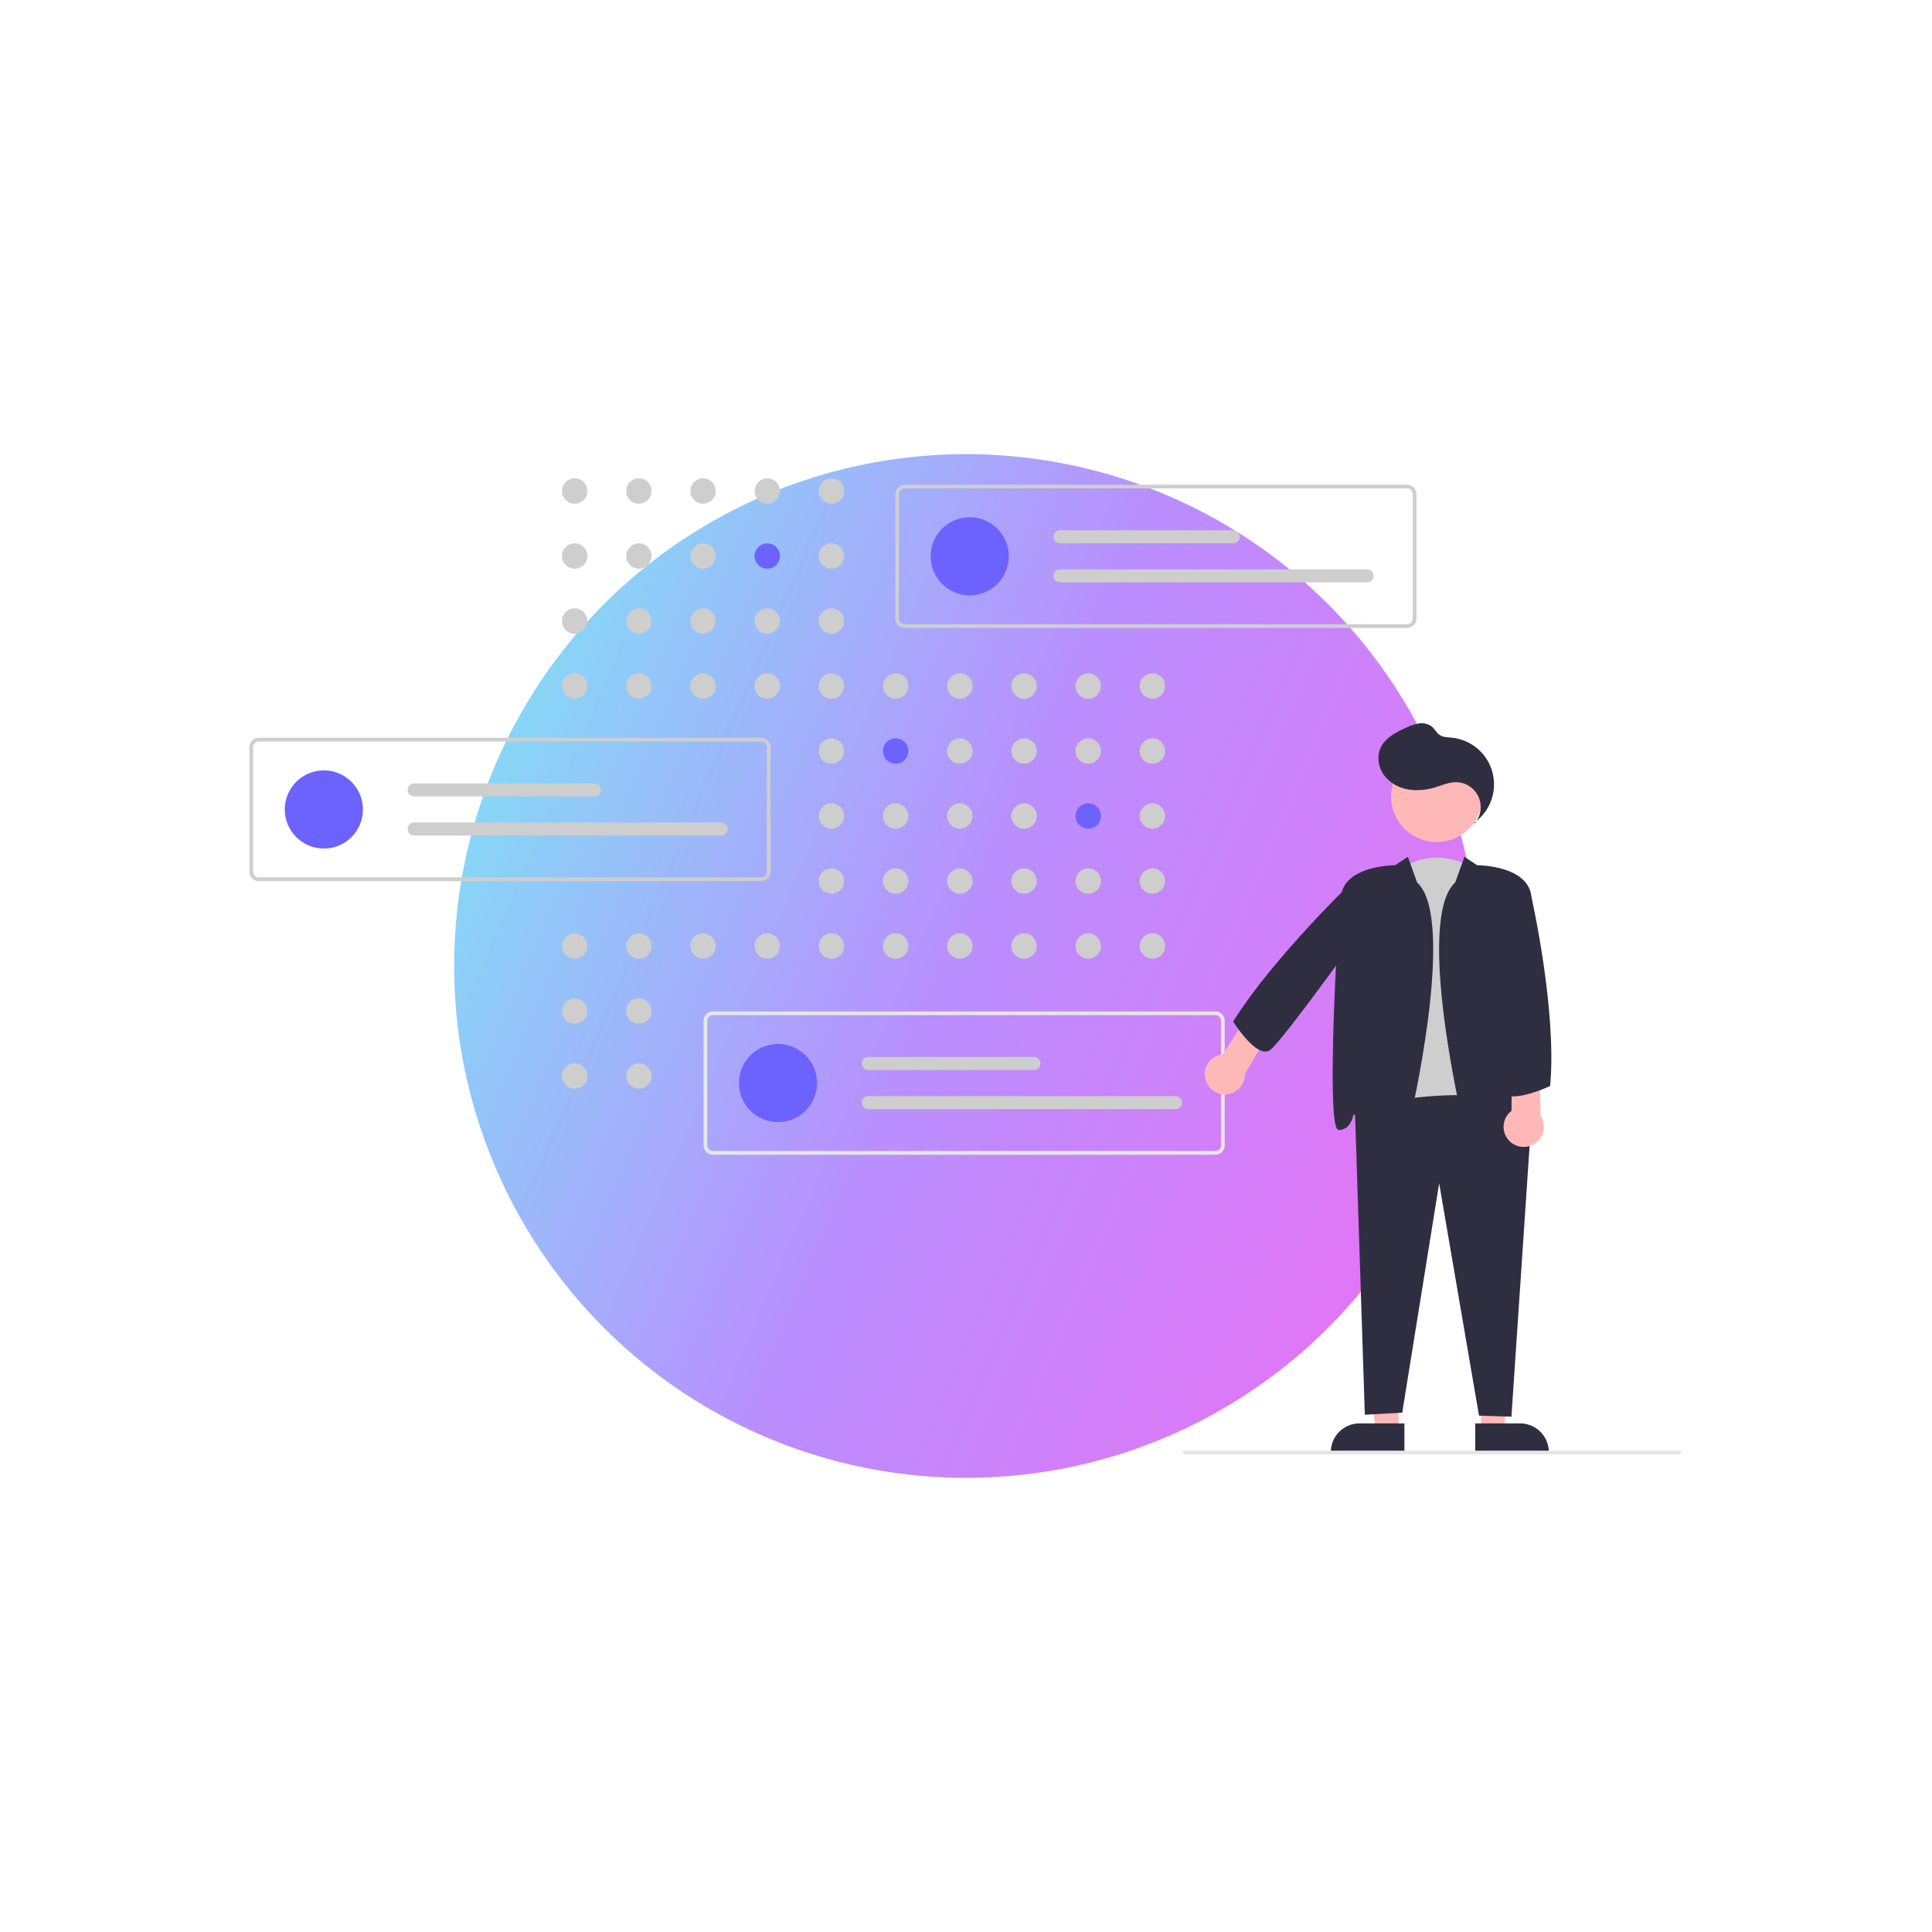 <svg width="1038" height="1038" viewBox="0 0 1038 1038" fill="none" xmlns="http://www.w3.org/2000/svg">
<g opacity="0.6" filter="url(#filter0_f_2104_4286)">
<circle cx="519" cy="519" r="275" fill="url(#paint0_linear_2104_4286)"/>
</g>
<g clip-path="url(#clip0_2104_4286)">
<path d="M308.757 270.627C312.52 270.627 315.57 267.576 315.57 263.813C315.57 260.05 312.52 257 308.757 257C304.994 257 301.943 260.05 301.943 263.813C301.943 267.576 304.994 270.627 308.757 270.627Z" fill="#CECECE"/>
<path d="M343.246 270.627C347.009 270.627 350.059 267.576 350.059 263.813C350.059 260.05 347.009 257 343.246 257C339.483 257 336.433 260.05 336.433 263.813C336.433 267.576 339.483 270.627 343.246 270.627Z" fill="#CECECE"/>
<path d="M377.735 270.627C381.498 270.627 384.549 267.576 384.549 263.813C384.549 260.05 381.498 257 377.735 257C373.972 257 370.922 260.05 370.922 263.813C370.922 267.576 373.972 270.627 377.735 270.627Z" fill="#CECECE"/>
<path d="M412.224 270.627C415.987 270.627 419.038 267.576 419.038 263.813C419.038 260.05 415.987 257 412.224 257C408.462 257 405.411 260.05 405.411 263.813C405.411 267.576 408.462 270.627 412.224 270.627Z" fill="#CECECE"/>
<path d="M446.714 270.627C450.477 270.627 453.527 267.576 453.527 263.813C453.527 260.05 450.477 257 446.714 257C442.951 257 439.9 260.05 439.9 263.813C439.9 267.576 442.951 270.627 446.714 270.627Z" fill="#CECECE"/>
<path d="M308.757 305.549C312.52 305.549 315.57 302.498 315.57 298.735C315.57 294.972 312.52 291.922 308.757 291.922C304.994 291.922 301.943 294.972 301.943 298.735C301.943 302.498 304.994 305.549 308.757 305.549Z" fill="#CECECE"/>
<path d="M343.246 305.549C347.009 305.549 350.059 302.498 350.059 298.735C350.059 294.972 347.009 291.922 343.246 291.922C339.483 291.922 336.433 294.972 336.433 298.735C336.433 302.498 339.483 305.549 343.246 305.549Z" fill="#CECECE"/>
<path d="M377.735 305.549C381.498 305.549 384.549 302.498 384.549 298.735C384.549 294.972 381.498 291.922 377.735 291.922C373.972 291.922 370.922 294.972 370.922 298.735C370.922 302.498 373.972 305.549 377.735 305.549Z" fill="#CECECE"/>
<path d="M412.224 305.549C415.987 305.549 419.038 302.498 419.038 298.735C419.038 294.972 415.987 291.922 412.224 291.922C408.462 291.922 405.411 294.972 405.411 298.735C405.411 302.498 408.462 305.549 412.224 305.549Z" fill="#6C63FF"/>
<path d="M446.714 305.549C450.477 305.549 453.527 302.498 453.527 298.735C453.527 294.972 450.477 291.922 446.714 291.922C442.951 291.922 439.9 294.972 439.9 298.735C439.9 302.498 442.951 305.549 446.714 305.549Z" fill="#CECECE"/>
<path d="M515.691 305.549C519.454 305.549 522.505 302.498 522.505 298.735C522.505 294.972 519.454 291.922 515.691 291.922C511.928 291.922 508.878 294.972 508.878 298.735C508.878 302.498 511.928 305.549 515.691 305.549Z" fill="#CECECE"/>
<path d="M308.757 340.471C312.52 340.471 315.57 337.42 315.57 333.657C315.57 329.894 312.52 326.844 308.757 326.844C304.994 326.844 301.943 329.894 301.943 333.657C301.943 337.42 304.994 340.471 308.757 340.471Z" fill="#CECECE"/>
<path d="M343.246 340.471C347.009 340.471 350.059 337.42 350.059 333.657C350.059 329.894 347.009 326.844 343.246 326.844C339.483 326.844 336.433 329.894 336.433 333.657C336.433 337.42 339.483 340.471 343.246 340.471Z" fill="#CECECE"/>
<path d="M377.735 340.471C381.498 340.471 384.549 337.42 384.549 333.657C384.549 329.894 381.498 326.844 377.735 326.844C373.972 326.844 370.922 329.894 370.922 333.657C370.922 337.42 373.972 340.471 377.735 340.471Z" fill="#CECECE"/>
<path d="M412.224 340.471C415.987 340.471 419.038 337.42 419.038 333.657C419.038 329.894 415.987 326.844 412.224 326.844C408.462 326.844 405.411 329.894 405.411 333.657C405.411 337.42 408.462 340.471 412.224 340.471Z" fill="#CECECE"/>
<path d="M446.714 340.471C450.477 340.471 453.527 337.42 453.527 333.657C453.527 329.894 450.477 326.844 446.714 326.844C442.951 326.844 439.9 329.894 439.9 333.657C439.9 337.42 442.951 340.471 446.714 340.471Z" fill="#CECECE"/>
<path d="M308.757 375.393C312.52 375.393 315.57 372.342 315.57 368.579C315.57 364.816 312.52 361.766 308.757 361.766C304.994 361.766 301.943 364.816 301.943 368.579C301.943 372.342 304.994 375.393 308.757 375.393Z" fill="#CECECE"/>
<path d="M343.246 375.393C347.009 375.393 350.059 372.342 350.059 368.579C350.059 364.816 347.009 361.766 343.246 361.766C339.483 361.766 336.433 364.816 336.433 368.579C336.433 372.342 339.483 375.393 343.246 375.393Z" fill="#CECECE"/>
<path d="M377.735 375.393C381.498 375.393 384.549 372.342 384.549 368.579C384.549 364.816 381.498 361.766 377.735 361.766C373.972 361.766 370.922 364.816 370.922 368.579C370.922 372.342 373.972 375.393 377.735 375.393Z" fill="#CECECE"/>
<path d="M412.224 375.393C415.987 375.393 419.038 372.342 419.038 368.579C419.038 364.816 415.987 361.766 412.224 361.766C408.462 361.766 405.411 364.816 405.411 368.579C405.411 372.342 408.462 375.393 412.224 375.393Z" fill="#CECECE"/>
<path d="M446.714 375.393C450.477 375.393 453.527 372.342 453.527 368.579C453.527 364.816 450.477 361.766 446.714 361.766C442.951 361.766 439.9 364.816 439.9 368.579C439.9 372.342 442.951 375.393 446.714 375.393Z" fill="#CECECE"/>
<path d="M481.202 375.393C484.965 375.393 488.015 372.342 488.015 368.579C488.015 364.816 484.965 361.766 481.202 361.766C477.439 361.766 474.389 364.816 474.389 368.579C474.389 372.342 477.439 375.393 481.202 375.393Z" fill="#CECECE"/>
<path d="M515.691 375.393C519.454 375.393 522.505 372.342 522.505 368.579C522.505 364.816 519.454 361.766 515.691 361.766C511.928 361.766 508.878 364.816 508.878 368.579C508.878 372.342 511.928 375.393 515.691 375.393Z" fill="#CECECE"/>
<path d="M550.181 375.393C553.943 375.393 556.994 372.342 556.994 368.579C556.994 364.816 553.943 361.766 550.181 361.766C546.418 361.766 543.367 364.816 543.367 368.579C543.367 372.342 546.418 375.393 550.181 375.393Z" fill="#CECECE"/>
<path d="M584.67 375.393C588.433 375.393 591.483 372.342 591.483 368.579C591.483 364.816 588.433 361.766 584.67 361.766C580.907 361.766 577.856 364.816 577.856 368.579C577.856 372.342 580.907 375.393 584.67 375.393Z" fill="#CECECE"/>
<path d="M619.158 375.393C622.921 375.393 625.971 372.342 625.971 368.579C625.971 364.816 622.921 361.766 619.158 361.766C615.395 361.766 612.345 364.816 612.345 368.579C612.345 372.342 615.395 375.393 619.158 375.393Z" fill="#CECECE"/>
<path d="M446.714 410.314C450.477 410.314 453.527 407.264 453.527 403.501C453.527 399.738 450.477 396.688 446.714 396.688C442.951 396.688 439.9 399.738 439.9 403.501C439.9 407.264 442.951 410.314 446.714 410.314Z" fill="#CECECE"/>
<path d="M481.202 410.314C484.965 410.314 488.015 407.264 488.015 403.501C488.015 399.738 484.965 396.688 481.202 396.688C477.439 396.688 474.389 399.738 474.389 403.501C474.389 407.264 477.439 410.314 481.202 410.314Z" fill="#6C63FF"/>
<path d="M515.691 410.314C519.454 410.314 522.505 407.264 522.505 403.501C522.505 399.738 519.454 396.688 515.691 396.688C511.928 396.688 508.878 399.738 508.878 403.501C508.878 407.264 511.928 410.314 515.691 410.314Z" fill="#CECECE"/>
<path d="M550.181 410.314C553.943 410.314 556.994 407.264 556.994 403.501C556.994 399.738 553.943 396.688 550.181 396.688C546.418 396.688 543.367 399.738 543.367 403.501C543.367 407.264 546.418 410.314 550.181 410.314Z" fill="#CECECE"/>
<path d="M584.67 410.314C588.433 410.314 591.483 407.264 591.483 403.501C591.483 399.738 588.433 396.688 584.67 396.688C580.907 396.688 577.856 399.738 577.856 403.501C577.856 407.264 580.907 410.314 584.67 410.314Z" fill="#CECECE"/>
<path d="M619.158 410.314C622.921 410.314 625.971 407.264 625.971 403.501C625.971 399.738 622.921 396.688 619.158 396.688C615.395 396.688 612.345 399.738 612.345 403.501C612.345 407.264 615.395 410.314 619.158 410.314Z" fill="#CECECE"/>
<path d="M446.714 445.236C450.477 445.236 453.527 442.186 453.527 438.423C453.527 434.66 450.477 431.61 446.714 431.61C442.951 431.61 439.9 434.66 439.9 438.423C439.9 442.186 442.951 445.236 446.714 445.236Z" fill="#CECECE"/>
<path d="M481.202 445.236C484.965 445.236 488.015 442.186 488.015 438.423C488.015 434.66 484.965 431.61 481.202 431.61C477.439 431.61 474.389 434.66 474.389 438.423C474.389 442.186 477.439 445.236 481.202 445.236Z" fill="#CECECE"/>
<path d="M515.691 445.236C519.454 445.236 522.505 442.186 522.505 438.423C522.505 434.66 519.454 431.61 515.691 431.61C511.928 431.61 508.878 434.66 508.878 438.423C508.878 442.186 511.928 445.236 515.691 445.236Z" fill="#CECECE"/>
<path d="M550.181 445.236C553.943 445.236 556.994 442.186 556.994 438.423C556.994 434.66 553.943 431.61 550.181 431.61C546.418 431.61 543.367 434.66 543.367 438.423C543.367 442.186 546.418 445.236 550.181 445.236Z" fill="#CECECE"/>
<path d="M584.67 445.236C588.433 445.236 591.483 442.186 591.483 438.423C591.483 434.66 588.433 431.61 584.67 431.61C580.907 431.61 577.856 434.66 577.856 438.423C577.856 442.186 580.907 445.236 584.67 445.236Z" fill="#6C63FF"/>
<path d="M619.158 445.236C622.921 445.236 625.971 442.186 625.971 438.423C625.971 434.66 622.921 431.61 619.158 431.61C615.395 431.61 612.345 434.66 612.345 438.423C612.345 442.186 615.395 445.236 619.158 445.236Z" fill="#CECECE"/>
<path d="M446.714 480.158C450.477 480.158 453.527 477.108 453.527 473.345C453.527 469.582 450.477 466.532 446.714 466.532C442.951 466.532 439.9 469.582 439.9 473.345C439.9 477.108 442.951 480.158 446.714 480.158Z" fill="#CECECE"/>
<path d="M481.202 480.158C484.965 480.158 488.015 477.108 488.015 473.345C488.015 469.582 484.965 466.532 481.202 466.532C477.439 466.532 474.389 469.582 474.389 473.345C474.389 477.108 477.439 480.158 481.202 480.158Z" fill="#CECECE"/>
<path d="M515.691 480.158C519.454 480.158 522.505 477.108 522.505 473.345C522.505 469.582 519.454 466.532 515.691 466.532C511.928 466.532 508.878 469.582 508.878 473.345C508.878 477.108 511.928 480.158 515.691 480.158Z" fill="#CECECE"/>
<path d="M550.181 480.158C553.943 480.158 556.994 477.108 556.994 473.345C556.994 469.582 553.943 466.532 550.181 466.532C546.418 466.532 543.367 469.582 543.367 473.345C543.367 477.108 546.418 480.158 550.181 480.158Z" fill="#CECECE"/>
<path d="M584.67 480.158C588.433 480.158 591.483 477.108 591.483 473.345C591.483 469.582 588.433 466.532 584.67 466.532C580.907 466.532 577.856 469.582 577.856 473.345C577.856 477.108 580.907 480.158 584.67 480.158Z" fill="#CECECE"/>
<path d="M619.158 480.158C622.921 480.158 625.971 477.108 625.971 473.345C625.971 469.582 622.921 466.532 619.158 466.532C615.395 466.532 612.345 469.582 612.345 473.345C612.345 477.108 615.395 480.158 619.158 480.158Z" fill="#CECECE"/>
<path d="M308.757 515.08C312.52 515.08 315.57 512.03 315.57 508.267C315.57 504.504 312.52 501.454 308.757 501.454C304.994 501.454 301.943 504.504 301.943 508.267C301.943 512.03 304.994 515.08 308.757 515.08Z" fill="#CECECE"/>
<path d="M343.246 515.08C347.009 515.08 350.059 512.03 350.059 508.267C350.059 504.504 347.009 501.454 343.246 501.454C339.483 501.454 336.433 504.504 336.433 508.267C336.433 512.03 339.483 515.08 343.246 515.08Z" fill="#CECECE"/>
<path d="M377.735 515.08C381.498 515.08 384.549 512.03 384.549 508.267C384.549 504.504 381.498 501.454 377.735 501.454C373.972 501.454 370.922 504.504 370.922 508.267C370.922 512.03 373.972 515.08 377.735 515.08Z" fill="#CECECE"/>
<path d="M412.224 515.08C415.987 515.08 419.038 512.03 419.038 508.267C419.038 504.504 415.987 501.454 412.224 501.454C408.462 501.454 405.411 504.504 405.411 508.267C405.411 512.03 408.462 515.08 412.224 515.08Z" fill="#CECECE"/>
<path d="M446.714 515.08C450.477 515.08 453.527 512.03 453.527 508.267C453.527 504.504 450.477 501.454 446.714 501.454C442.951 501.454 439.9 504.504 439.9 508.267C439.9 512.03 442.951 515.08 446.714 515.08Z" fill="#CECECE"/>
<path d="M481.202 515.08C484.965 515.08 488.015 512.03 488.015 508.267C488.015 504.504 484.965 501.454 481.202 501.454C477.439 501.454 474.389 504.504 474.389 508.267C474.389 512.03 477.439 515.08 481.202 515.08Z" fill="#CECECE"/>
<path d="M515.691 515.08C519.454 515.08 522.505 512.03 522.505 508.267C522.505 504.504 519.454 501.454 515.691 501.454C511.928 501.454 508.878 504.504 508.878 508.267C508.878 512.03 511.928 515.08 515.691 515.08Z" fill="#CECECE"/>
<path d="M550.181 515.08C553.943 515.08 556.994 512.03 556.994 508.267C556.994 504.504 553.943 501.454 550.181 501.454C546.418 501.454 543.367 504.504 543.367 508.267C543.367 512.03 546.418 515.08 550.181 515.08Z" fill="#CECECE"/>
<path d="M584.67 515.08C588.433 515.08 591.483 512.03 591.483 508.267C591.483 504.504 588.433 501.454 584.67 501.454C580.907 501.454 577.856 504.504 577.856 508.267C577.856 512.03 580.907 515.08 584.67 515.08Z" fill="#CECECE"/>
<path d="M619.158 515.08C622.921 515.08 625.971 512.03 625.971 508.267C625.971 504.504 622.921 501.454 619.158 501.454C615.395 501.454 612.345 504.504 612.345 508.267C612.345 512.03 615.395 515.08 619.158 515.08Z" fill="#CECECE"/>
<path d="M308.753 550.001C312.516 550.001 315.566 546.951 315.566 543.188C315.566 539.425 312.516 536.375 308.753 536.375C304.99 536.375 301.939 539.425 301.939 543.188C301.939 546.951 304.99 550.001 308.753 550.001Z" fill="#CECECE"/>
<path d="M343.246 550.002C347.009 550.002 350.059 546.952 350.059 543.189C350.059 539.426 347.009 536.375 343.246 536.375C339.483 536.375 336.433 539.426 336.433 543.189C336.433 546.952 339.483 550.002 343.246 550.002Z" fill="#CECECE"/>
<path d="M308.753 584.923C312.516 584.923 315.566 581.873 315.566 578.11C315.566 574.347 312.516 571.296 308.753 571.296C304.99 571.296 301.939 574.347 301.939 578.11C301.939 581.873 304.99 584.923 308.753 584.923Z" fill="#CECECE"/>
<path d="M343.246 584.924C347.009 584.924 350.059 581.874 350.059 578.111C350.059 574.348 347.009 571.298 343.246 571.298C339.483 571.298 336.433 574.348 336.433 578.111C336.433 581.874 339.483 584.924 343.246 584.924Z" fill="#CECECE"/>
<path d="M412.224 584.924C415.987 584.924 419.038 581.874 419.038 578.111C419.038 574.348 415.987 571.298 412.224 571.298C408.462 571.298 405.411 574.348 405.411 578.111C405.411 581.874 408.462 584.924 412.224 584.924Z" fill="#CECECE"/>
<path d="M756.001 337.384H486C484.674 337.382 483.404 336.855 482.466 335.918C481.529 334.98 481.002 333.71 481 332.384V265.408C481.002 264.083 481.529 262.812 482.466 261.875C483.404 260.937 484.674 260.41 486 260.408H756.001C757.326 260.41 758.597 260.937 759.534 261.875C760.472 262.812 760.999 264.083 761.001 265.408V332.384C760.999 333.71 760.472 334.98 759.534 335.918C758.597 336.855 757.326 337.382 756.001 337.384ZM486 262.408C485.205 262.409 484.442 262.726 483.88 263.288C483.317 263.851 483.001 264.613 483 265.408V332.384C483.001 333.179 483.317 333.942 483.88 334.504C484.442 335.067 485.205 335.383 486 335.384H756.001C756.796 335.383 757.558 335.067 758.121 334.504C758.683 333.942 759 333.179 759.001 332.384V265.408C759 264.613 758.683 263.851 758.121 263.288C757.558 262.726 756.796 262.409 756.001 262.408H486Z" fill="#CECECE"/>
<path d="M521 319.896C532.598 319.896 542 310.494 542 298.896C542 287.298 532.598 277.896 521 277.896C509.402 277.896 500 287.298 500 298.896C500 310.494 509.402 319.896 521 319.896Z" fill="#6C63FF"/>
<path d="M569.5 284.896C568.572 284.896 567.682 285.264 567.025 285.921C566.369 286.577 566 287.467 566 288.396C566 289.324 566.369 290.214 567.025 290.871C567.682 291.527 568.572 291.896 569.5 291.896H662.5C663.428 291.896 664.319 291.527 664.975 290.871C665.631 290.214 666 289.324 666 288.396C666 287.467 665.631 286.577 664.975 285.921C664.319 285.264 663.428 284.896 662.5 284.896H569.5Z" fill="#CECECE"/>
<path d="M569.5 305.896C568.572 305.896 567.682 306.264 567.025 306.921C566.369 307.577 566 308.467 566 309.396C566 310.324 566.369 311.214 567.025 311.871C567.682 312.527 568.572 312.896 569.5 312.896H734.5C735.428 312.896 736.319 312.527 736.975 311.871C737.631 311.214 738 310.324 738 309.396C738 308.467 737.631 307.577 736.975 306.921C736.319 306.264 735.428 305.896 734.5 305.896H569.5Z" fill="#CECECE"/>
<path d="M409 473.384H139C137.674 473.382 136.404 472.855 135.466 471.918C134.529 470.98 134.002 469.71 134 468.384V401.408C134.002 400.083 134.529 398.812 135.466 397.875C136.404 396.937 137.674 396.41 139 396.408H409C410.326 396.41 411.597 396.937 412.534 397.875C413.472 398.812 413.999 400.083 414 401.408V468.384C413.999 469.71 413.472 470.98 412.534 471.918C411.597 472.855 410.326 473.382 409 473.384ZM139 398.408C138.205 398.409 137.442 398.726 136.88 399.288C136.317 399.851 136.001 400.613 136 401.408V468.384C136.001 469.179 136.317 469.942 136.88 470.504C137.442 471.067 138.205 471.383 139 471.384H409C409.796 471.383 410.558 471.067 411.121 470.504C411.683 469.942 412 469.179 412 468.384V401.408C412 400.613 411.683 399.851 411.121 399.288C410.558 398.726 409.796 398.409 409 398.408H139Z" fill="#CECECE"/>
<path d="M174 455.896C185.598 455.896 195 446.494 195 434.896C195 423.298 185.598 413.896 174 413.896C162.402 413.896 153 423.298 153 434.896C153 446.494 162.402 455.896 174 455.896Z" fill="#6C63FF"/>
<path d="M222.5 420.896C221.572 420.896 220.681 421.265 220.025 421.921C219.369 422.577 219 423.467 219 424.396C219 425.324 219.369 426.214 220.025 426.871C220.681 427.527 221.572 427.896 222.5 427.896H319.5C320.428 427.896 321.319 427.527 321.975 426.871C322.631 426.214 323 425.324 323 424.396C323 423.467 322.631 422.577 321.975 421.921C321.319 421.265 320.428 420.896 319.5 420.896H222.5Z" fill="#CECECE"/>
<path d="M222.5 441.896C221.572 441.896 220.681 442.265 220.025 442.921C219.369 443.577 219 444.467 219 445.396C219 446.324 219.369 447.214 220.025 447.871C220.681 448.527 221.572 448.896 222.5 448.896H387.5C388.428 448.896 389.319 448.527 389.975 447.871C390.631 447.214 391 446.324 391 445.396C391 444.467 390.631 443.577 389.975 442.921C389.319 442.265 388.428 441.896 387.5 441.896H222.5Z" fill="#CECECE"/>
<path d="M653 620.384H383C381.674 620.382 380.404 619.855 379.466 618.918C378.529 617.98 378.002 616.71 378 615.384V548.408C378.002 547.083 378.529 545.812 379.466 544.875C380.404 543.937 381.674 543.41 383 543.408H653C654.326 543.41 655.597 543.937 656.534 544.875C657.472 545.812 657.999 547.083 658 548.408V615.384C657.999 616.71 657.472 617.98 656.534 618.918C655.597 619.855 654.326 620.382 653 620.384ZM383 545.408C382.205 545.409 381.442 545.726 380.88 546.288C380.317 546.851 380.001 547.613 380 548.408V615.384C380.001 616.179 380.317 616.942 380.88 617.504C381.442 618.067 382.205 618.383 383 618.384H653C653.796 618.383 654.558 618.067 655.121 617.504C655.683 616.942 656 616.179 656 615.384V548.408C656 547.613 655.683 546.851 655.121 546.288C654.558 545.726 653.796 545.409 653 545.408H383Z" fill="#E6E6E6"/>
<path d="M418 602.896C429.598 602.896 439 593.494 439 581.896C439 570.298 429.598 560.896 418 560.896C406.402 560.896 397 570.298 397 581.896C397 593.494 406.402 602.896 418 602.896Z" fill="#6C63FF"/>
<path d="M466.5 567.896C465.572 567.896 464.682 568.265 464.025 568.921C463.369 569.578 463 570.468 463 571.396C463 572.324 463.369 573.215 464.025 573.871C464.682 574.527 465.572 574.896 466.5 574.896H555.5C556.428 574.896 557.319 574.527 557.975 573.871C558.631 573.215 559 572.324 559 571.396C559 570.468 558.631 569.578 557.975 568.921C557.319 568.265 556.428 567.896 555.5 567.896H466.5Z" fill="#CECECE"/>
<path d="M466.5 588.896C465.572 588.896 464.682 589.265 464.025 589.921C463.369 590.578 463 591.468 463 592.396C463 593.324 463.369 594.215 464.025 594.871C464.682 595.527 465.572 595.896 466.5 595.896H631.5C632.428 595.896 633.319 595.527 633.975 594.871C634.631 594.215 635 593.324 635 592.396C635 591.468 634.631 590.578 633.975 589.921C633.319 589.265 632.428 588.896 631.5 588.896H466.5Z" fill="#CECECE"/>
<path d="M798.25 603.398C786.524 638.575 738.555 601.266 738.555 601.266L751.346 468.019C770.534 453.095 790.788 465.887 790.788 465.887L798.25 603.398Z" fill="#CECECE"/>
<path d="M795.731 721.458L812.076 721.63L807.993 768.745L795.733 768.746L795.731 721.458Z" fill="#FFB8B8"/>
<path d="M792.605 764.742H816.749C820.829 764.747 824.74 766.37 827.624 769.254C830.509 772.139 832.132 776.05 832.136 780.129V780.629H792.605V764.742Z" fill="#2F2E41"/>
<path d="M751.421 721.458L733.327 721.457L739.159 768.745L751.419 768.746L751.421 721.458Z" fill="#FFB8B8"/>
<path d="M715.015 780.629V780.129C715.015 776.048 716.636 772.134 719.522 769.249C722.407 766.363 726.321 764.742 730.402 764.742L754.546 764.743L754.545 780.631L715.015 780.629Z" fill="#2F2E41"/>
<path d="M794.627 760.584L773.214 635.761L753.375 758.975L733.274 760.092L727.914 595.006L728.318 594.915C731.641 594.171 809.855 576.993 822.677 601.568L822.742 601.692L812.04 761.145L794.627 760.584Z" fill="#2F2E41"/>
<path d="M771.934 452.404C785.499 452.404 796.495 441.407 796.495 427.843C796.495 414.278 785.499 403.281 771.934 403.281C758.369 403.281 747.373 414.278 747.373 427.843C747.373 441.407 758.369 452.404 771.934 452.404Z" fill="#FFB8B8"/>
<path d="M792.567 613.925C789.688 613.127 787.614 609.821 786.038 603.519C785.767 602.433 760.266 493.808 781.831 474.128L786.802 460.32L793.605 464.855C796.012 464.877 820.626 465.5 822.729 481.278C824.789 496.721 830.395 600.191 824.76 606.627C824.649 606.768 824.509 606.884 824.349 606.965C824.188 607.046 824.012 607.091 823.833 607.096C818.122 607.096 816.388 600.759 815.981 598.74C814.623 599.302 810.579 601.369 803.933 608.015C799.816 612.133 796.587 614.106 793.92 614.106C793.463 614.107 793.008 614.046 792.567 613.925Z" fill="#2F2E41"/>
<path d="M739.267 608.015C732.619 601.367 728.574 599.301 727.218 598.74C726.811 600.759 725.078 607.096 719.367 607.096C719.187 607.091 719.011 607.046 718.851 606.965C718.691 606.884 718.55 606.768 718.44 606.627C712.805 600.191 718.411 496.721 720.47 481.278C722.574 465.5 747.188 464.877 749.595 464.855L756.397 460.32L761.368 474.128C782.932 493.806 757.433 602.433 757.161 603.519C755.586 609.821 753.511 613.127 750.632 613.925C750.192 614.046 749.736 614.107 749.279 614.106C746.612 614.106 743.384 612.132 739.267 608.015Z" fill="#2F2E41"/>
<path d="M792.212 441.872C796.367 438.883 799.513 434.7 801.233 429.88C802.953 425.059 803.164 419.829 801.839 414.885C800.513 409.942 797.715 405.519 793.814 402.204C789.914 398.89 785.097 396.842 780.004 396.332C777.743 396.106 775.308 396.14 773.433 394.855C771.768 393.715 770.871 391.736 769.34 390.42C768.368 389.668 767.251 389.125 766.06 388.824C764.868 388.524 763.627 388.472 762.414 388.674C759.994 389.091 757.648 389.862 755.452 390.961C750.006 393.39 744.216 396.378 741.738 401.801C739.591 406.499 740.539 412.292 743.578 416.469C746.773 420.602 751.432 423.353 756.594 424.154C761.726 424.921 766.967 424.449 771.879 422.778C775.12 421.758 778.321 420.368 781.717 420.254C784.368 420.166 786.985 420.868 789.236 422.271C791.487 423.674 793.27 425.715 794.357 428.134C795.445 430.553 795.788 433.241 795.344 435.856C794.9 438.471 793.688 440.894 791.862 442.818" fill="#2F2E41"/>
<path d="M658.341 587.981C659.759 587.948 661.157 587.637 662.455 587.064C663.752 586.49 664.924 585.668 665.903 584.642C666.883 583.616 667.651 582.407 668.163 581.084C668.675 579.762 668.922 578.351 668.889 576.933L683.212 552.767L672.146 542.621L657.058 566.431C654.274 566.699 651.702 568.036 649.884 570.161C648.066 572.286 647.143 575.033 647.309 577.825C647.475 580.617 648.718 583.235 650.776 585.13C652.833 587.024 655.545 588.046 658.341 587.981Z" fill="#FFB8B8"/>
<path d="M824.514 614.456C825.703 613.681 826.727 612.68 827.528 611.51C828.329 610.34 828.892 609.023 829.185 607.635C829.477 606.247 829.493 604.815 829.232 603.421C828.971 602.027 828.438 600.698 827.664 599.509L827.115 571.423L812.365 568.625L812.076 596.811C809.85 598.505 808.368 600.995 807.941 603.759C807.514 606.523 808.176 609.345 809.788 611.631C811.399 613.917 813.834 615.489 816.581 616.015C819.327 616.542 822.171 615.983 824.514 614.456Z" fill="#FFB8B8"/>
<path d="M662.698 549.124L662.531 548.858L662.697 548.592C684.18 514.094 729.276 470.999 729.729 470.568L729.871 470.432L735.441 470.375L741.462 485.375C739.588 488.981 689.066 559.485 682.395 564.161C681.864 564.529 681.262 564.78 680.627 564.9C679.992 565.02 679.339 565.004 678.711 564.855C677.599 564.599 676.541 564.148 675.586 563.524C669.43 559.711 663.013 549.623 662.698 549.124Z" fill="#2F2E41"/>
<path d="M809.558 588.491C808.959 588.286 808.41 587.96 807.944 587.532C807.478 587.105 807.106 586.585 806.851 586.006C803.635 578.501 817.42 483.704 818.009 479.672L818.12 478.909L822.78 481.863L822.826 482.064C822.964 482.669 836.539 543.061 832.859 583.19L832.833 583.477L832.571 583.598C832.011 583.858 820.703 589.051 813.167 589.051C811.94 589.083 810.718 588.893 809.558 588.491Z" fill="#2F2E41"/>
<path d="M902.411 781.375H636.411C636.146 781.375 635.892 781.269 635.704 781.082C635.516 780.894 635.411 780.64 635.411 780.375C635.411 780.11 635.516 779.855 635.704 779.668C635.892 779.48 636.146 779.375 636.411 779.375H902.411C902.676 779.375 902.931 779.48 903.118 779.668C903.306 779.855 903.411 780.11 903.411 780.375C903.411 780.64 903.306 780.894 903.118 781.082C902.931 781.269 902.676 781.375 902.411 781.375Z" fill="#E6E6E6"/>
</g>
<defs>
<filter id="filter0_f_2104_4286" x="0.557" y="0.557" width="1036.89" height="1036.89" filterUnits="userSpaceOnUse" color-interpolation-filters="sRGB">
<feFlood flood-opacity="0" result="BackgroundImageFix"/>
<feBlend mode="normal" in="SourceGraphic" in2="BackgroundImageFix" result="shape"/>
<feGaussianBlur stdDeviation="121.721" result="effect1_foregroundBlur_2104_4286"/>
</filter>
<linearGradient id="paint0_linear_2104_4286" x1="244" y1="244" x2="907.731" y2="530.766" gradientUnits="userSpaceOnUse">
<stop stop-color="#1DE1EE"/>
<stop offset="0.494" stop-color="#8B43FE"/>
<stop offset="1" stop-color="#E50CEA"/>
</linearGradient>
<clipPath id="clip0_2104_4286">
<rect width="769.411" height="524.375" fill="white" transform="translate(134 257)"/>
</clipPath>
</defs>
</svg>
